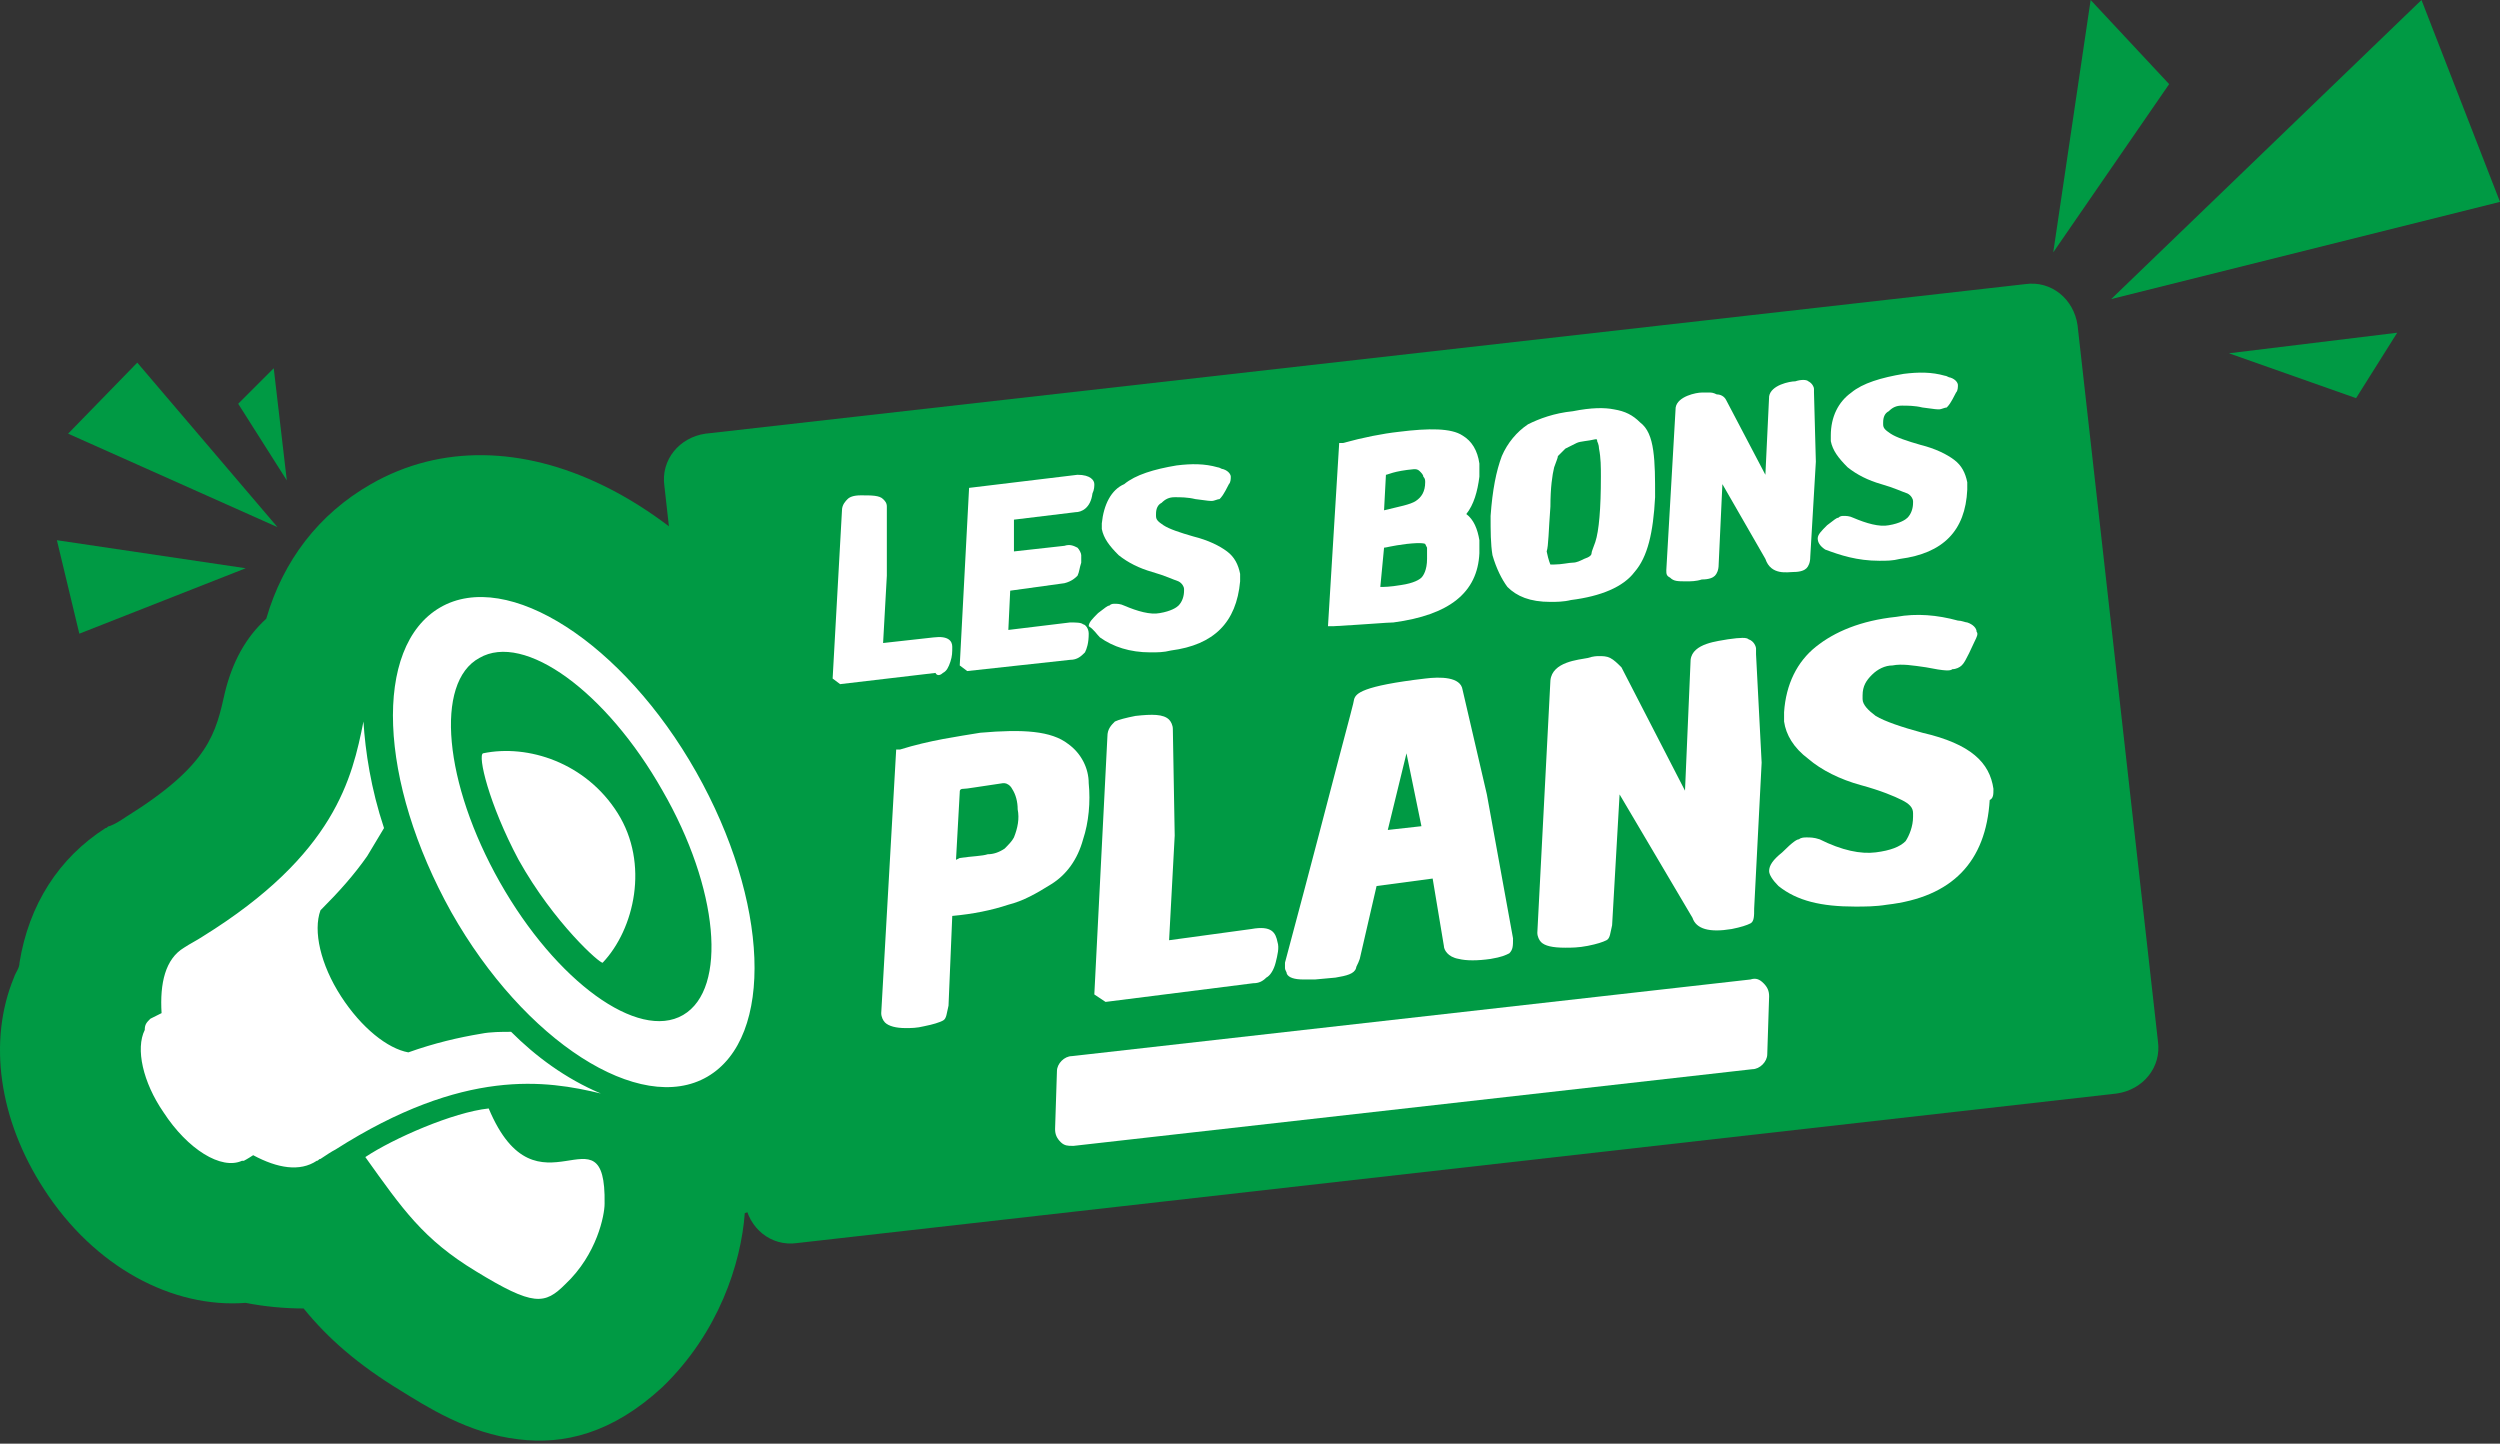 <svg width="355" height="205" viewBox="0 0 355 205" fill="none" xmlns="http://www.w3.org/2000/svg">
<rect x="0" y="0" width="355" height="205" fill="#333333" stroke="none"/>
<path d="M39.401 74.853L19.493 51.494L9.672 61.581L39.401 74.853Z" fill="#009A44"/>
<path d="M34.888 80.692L8.079 76.711L11.264 89.983L34.888 80.692Z" fill="#009A44"/>
<path d="M40.727 68.217L33.825 57.334L38.869 52.291L40.727 68.217Z" fill="#009A44"/>
<path d="M300.586 155.278L113.19 176.513C109.474 177.044 106.289 174.39 105.758 170.673L94.344 69.013C93.814 65.297 96.468 62.111 100.184 61.581L287.58 40.346C291.296 39.815 294.481 42.469 295.012 46.185L306.425 147.846C306.956 151.562 304.302 154.748 300.586 155.278Z" fill="#009A44"/>
<path d="M299.79 42.469L343.852 -0L355 28.667L299.79 42.469Z" fill="#009A44"/>
<path d="M291.562 35.833L308.019 11.944L296.871 0L291.562 35.833Z" fill="#009A44"/>
<path d="M316.512 50.167L334.562 56.538L340.401 47.247L316.512 50.167Z" fill="#009A44"/>
<path d="M250.42 139.617C249.889 139.087 249.358 138.821 248.562 139.087L152.21 149.969C151.148 149.969 150.086 151.031 150.086 152.093L149.821 160.321C149.821 161.117 150.086 161.648 150.617 162.179C151.148 162.71 151.679 162.71 152.21 162.71H152.475L248.827 151.827C249.889 151.827 250.951 150.766 250.951 149.704L251.216 141.475C251.216 140.679 250.951 140.148 250.42 139.617Z" fill="white"/>
<path d="M116.11 99.537C99.388 70.34 72.579 57.333 52.672 68.747C45.24 72.994 40.197 79.63 37.808 87.858C34.888 90.513 33.03 93.963 31.968 98.21C30.641 104.05 29.845 108.562 17.9 115.994C17.104 116.525 16.308 117.056 15.511 117.321C15.246 117.321 15.246 117.587 14.98 117.587C8.345 121.834 4.098 128.469 2.771 136.698C2.771 137.494 2.24 138.025 1.974 138.821C-1.742 147.846 -0.149 158.994 6.221 168.815C13.388 179.963 24.536 185.803 34.888 185.007C37.542 185.537 40.462 185.803 43.116 185.803C46.567 190.05 50.814 193.766 56.919 197.482C60.37 199.605 66.475 203.587 73.641 204.383C80.012 205.179 86.913 203.587 94.08 196.951C102.043 189.254 105.228 179.433 105.759 172.266C107.351 171.735 108.678 170.939 110.271 170.142C130.444 158.463 132.833 129 116.11 99.537Z" fill="#009A44"/>
<path d="M69.395 157.401C64.352 157.932 55.858 161.648 51.876 164.303C57.185 171.735 60.105 175.982 67.537 180.494C75.765 185.537 77.358 185.272 80.278 182.352C84.79 178.105 85.852 172.531 85.852 170.938C86.117 156.34 76.296 173.858 69.395 157.401ZM68.599 106.969C67.802 107.235 69.395 114.136 73.642 122.099C78.685 131.123 85.321 136.963 85.586 136.698C90.099 131.92 92.222 122.63 87.71 115.463C83.197 108.296 74.969 105.642 68.599 106.969ZM98.858 109.623C88.506 91.308 72.049 80.691 62.493 86.265C52.938 91.839 53.734 110.951 64.086 129.531C74.438 147.846 90.895 158.463 100.45 152.889C110.006 147.315 109.21 127.938 98.858 109.623ZM97 144.13C90.629 147.846 78.95 139.352 70.987 125.284C63.024 111.216 61.697 96.883 68.068 93.432C74.438 89.716 86.117 98.21 94.08 112.278C102.043 126.08 103.37 140.414 97 144.13ZM85.321 155.278C80.278 153.154 76.031 149.969 72.58 146.519C71.253 146.519 69.66 146.519 68.333 146.784C65.148 147.315 61.697 148.111 57.981 149.438C55.061 148.907 51.345 145.988 48.426 141.475C45.506 136.963 44.444 132.185 45.506 129.265C48.16 126.611 50.284 124.222 52.142 121.568C52.938 120.241 53.734 118.914 54.531 117.586C52.672 112.012 51.876 106.704 51.611 102.457C50.018 110.42 47.629 121.302 28.784 132.981C27.987 133.512 26.925 134.043 26.129 134.574C23.475 136.167 22.679 139.617 22.944 143.864C21.882 144.395 21.351 144.661 21.351 144.661C20.82 145.191 20.555 145.457 20.555 146.253C19.228 148.907 20.29 153.685 23.209 157.932C26.66 163.241 31.438 166.161 34.358 164.833C34.358 164.833 34.358 164.833 34.623 164.833C34.623 164.833 35.154 164.568 35.95 164.037C39.401 165.895 42.586 166.426 44.975 164.833C45.24 164.833 45.24 164.568 45.506 164.568C46.302 164.037 47.098 163.506 47.629 163.241C65.944 151.562 77.623 153.42 85.321 155.278Z" fill="white"/>
<path d="M133.894 95.555C134.425 95.29 134.69 94.759 134.956 93.963C135.221 93.167 135.221 92.636 135.221 91.839C135.221 91.043 134.69 90.247 132.567 90.512L125.4 91.308L125.931 81.753V71.932C125.931 71.401 125.666 71.136 125.4 70.87C124.869 70.339 123.808 70.339 122.215 70.339C121.153 70.339 120.623 70.605 120.357 70.87C120.092 71.136 119.561 71.666 119.561 72.463L118.234 96.352L119.295 97.148L132.832 95.555C133.098 96.086 133.629 95.821 133.894 95.555Z" fill="white"/>
<path d="M151.943 93.698C153.005 93.698 153.536 93.167 154.067 92.636C154.332 92.105 154.598 91.309 154.598 89.981C154.598 89.185 154.067 88.654 153.801 88.654C153.536 88.389 152.74 88.389 151.943 88.389L143.184 89.451L143.449 83.876L151.147 82.815C152.209 82.549 152.74 82.019 153.005 81.753C153.27 81.222 153.27 80.691 153.536 79.895C153.536 79.099 153.536 78.833 153.536 78.833C153.536 78.568 153.27 78.037 153.005 77.772C152.474 77.506 151.943 77.241 151.147 77.506L143.98 78.302V73.79L152.74 72.728C153.536 72.728 154.863 72.198 155.128 70.074C155.394 69.543 155.394 69.012 155.394 68.747C155.394 68.216 154.863 67.42 153.005 67.42L137.61 69.278L136.283 94.494L137.344 95.29L151.943 93.698Z" fill="white"/>
<path d="M156.19 90.512C158.048 91.839 160.437 92.636 163.357 92.636C164.419 92.636 165.215 92.636 166.277 92.37C172.382 91.574 175.567 88.389 176.098 82.549C176.098 82.018 176.098 81.753 176.098 81.487C175.832 80.16 175.301 79.099 174.24 78.302C173.178 77.506 171.585 76.71 169.462 76.179C167.604 75.648 166.011 75.117 165.215 74.586C164.419 74.055 164.153 73.79 164.153 73.259V72.994C164.153 72.197 164.419 71.666 164.95 71.401C165.48 70.87 166.011 70.605 166.808 70.605C167.604 70.605 168.666 70.605 169.727 70.87C171.585 71.135 171.851 71.135 172.116 71.135C172.382 71.135 172.913 70.87 173.178 70.87C173.443 70.605 173.709 70.339 174.505 68.747C174.771 68.481 174.771 67.95 174.771 67.685C174.771 67.419 174.505 66.889 173.709 66.623C173.443 66.623 173.178 66.358 172.913 66.358C171.055 65.827 169.197 65.827 167.073 66.092C163.888 66.623 161.234 67.419 159.641 68.747C157.783 69.543 156.721 71.666 156.456 74.321C156.456 74.586 156.456 74.852 156.456 75.117C156.721 76.444 157.517 77.506 158.845 78.833C160.172 79.895 161.764 80.691 163.622 81.222C165.48 81.753 166.542 82.284 167.338 82.549C167.869 82.815 168.135 83.346 168.135 83.611V83.876C168.135 84.673 167.869 85.469 167.338 86C167.073 86.265 166.277 86.796 164.684 87.061C163.357 87.327 161.499 86.796 159.641 86C159.11 85.734 158.579 85.734 158.314 85.734C158.048 85.734 157.783 85.734 157.517 86C157.252 86 156.987 86.265 155.925 87.061C155.129 87.858 154.598 88.389 154.598 88.919C155.394 89.45 155.659 89.981 156.19 90.512Z" fill="white"/>
<path d="M197.863 88.389C205.826 87.327 209.808 84.142 210.073 78.568C210.073 77.772 210.073 77.241 210.073 76.71C209.808 75.117 209.277 73.79 208.215 72.994C209.277 71.667 209.808 69.809 210.073 67.685C210.073 67.154 210.073 66.358 210.073 65.827C209.808 63.969 209.011 62.642 207.684 61.846C206.092 60.784 202.907 60.784 198.66 61.315C196.271 61.58 193.616 62.111 190.697 62.907H190.166L188.573 88.92H189.369C194.147 88.654 197.067 88.389 197.863 88.389ZM196.536 77.772C196.802 77.772 197.598 77.506 199.721 77.241C202.11 76.975 202.376 77.241 202.376 77.241C202.376 77.241 202.376 77.241 202.641 77.772C202.641 78.302 202.641 78.833 202.641 79.364C202.641 80.957 202.11 81.753 201.845 82.019C201.579 82.284 200.783 82.815 198.925 83.08C197.332 83.346 196.536 83.346 196.005 83.346L196.536 77.772C196.271 77.772 196.271 77.772 196.536 77.772ZM202.376 68.481C202.376 69.809 201.845 70.605 201.048 71.136C200.252 71.667 198.66 71.932 196.536 72.463L196.802 67.42C197.067 67.42 197.863 66.889 200.783 66.623C201.048 66.623 201.314 66.623 201.579 66.889C201.845 67.154 202.11 67.42 202.11 67.685C202.376 67.951 202.376 68.216 202.376 68.481ZM196.536 72.728C196.536 72.994 196.536 72.994 196.536 72.728Z" fill="white"/>
<path d="M214.054 83.346C215.381 84.673 217.24 85.469 220.159 85.469C220.956 85.469 222.017 85.469 223.079 85.204C227.326 84.673 230.511 83.346 232.104 81.223C233.962 79.099 234.758 75.648 235.024 70.605C235.024 67.951 235.024 65.828 234.758 63.969C234.493 62.111 233.962 60.784 232.9 59.988C231.838 58.926 230.777 58.395 229.184 58.13C227.857 57.864 225.999 57.864 223.344 58.395C220.69 58.661 218.567 59.457 216.974 60.253C215.381 61.315 214.054 62.908 213.258 64.766C212.462 66.889 211.931 69.543 211.665 73.26C211.665 75.383 211.665 77.241 211.931 78.834C212.462 80.692 213.258 82.284 214.054 83.346ZM220.159 71.932C220.159 69.278 220.425 67.42 220.69 66.358C220.956 65.562 221.221 65.031 221.221 64.766C221.486 64.5 221.752 64.235 222.283 63.704C222.814 63.439 223.344 63.173 223.875 62.908C224.406 62.642 225.468 62.642 226.53 62.377C226.795 62.377 226.795 62.377 226.795 62.642C226.795 62.642 227.061 63.173 227.061 63.704C227.326 65.031 227.326 66.358 227.326 67.686C227.326 72.198 227.061 75.383 226.53 76.976C226.264 77.772 225.999 78.303 225.999 78.568C225.999 78.834 225.733 79.099 224.937 79.365C224.406 79.63 223.875 79.895 223.344 79.895C222.814 79.895 221.752 80.161 220.69 80.161C220.425 80.161 220.425 80.161 220.159 80.161C220.159 80.161 219.894 79.63 219.628 78.303C219.894 77.507 219.894 75.383 220.159 71.932Z" fill="white"/>
<path d="M254.666 81.223C255.728 81.223 256.259 80.957 256.524 80.692C256.79 80.426 257.055 79.895 257.055 79.099L257.851 65.562L257.586 55.741V55.21C257.586 54.945 257.32 54.414 256.79 54.148C256.524 53.883 255.728 53.883 254.932 54.148C254.135 54.148 251.481 54.679 251.216 56.272L250.685 67.42L245.111 56.803C244.845 56.272 244.314 56.007 243.783 56.007C243.253 55.741 242.987 55.741 242.722 55.741C242.456 55.741 242.191 55.741 241.66 55.741C240.864 55.741 238.209 56.272 237.944 57.865L236.617 80.957C236.617 81.488 236.617 81.754 237.148 82.019C237.678 82.55 238.209 82.55 239.536 82.55C240.067 82.55 240.864 82.55 241.66 82.284C242.722 82.284 243.253 82.019 243.518 81.754C243.783 81.488 244.049 80.957 244.049 80.161L244.58 68.747L250.685 79.365C251.481 81.754 253.87 81.223 254.666 81.223Z" fill="white"/>
<path d="M266.876 79.63C267.938 79.63 268.734 79.63 269.796 79.364C275.901 78.568 279.086 75.383 279.351 69.543C279.351 69.012 279.351 68.747 279.351 68.482C279.086 67.154 278.555 66.093 277.493 65.296C276.432 64.5 274.839 63.704 272.716 63.173C270.857 62.642 269.265 62.111 268.469 61.58C267.672 61.049 267.407 60.784 267.407 60.253V59.988C267.407 59.191 267.672 58.66 268.203 58.395C268.734 57.864 269.265 57.599 270.061 57.599C270.857 57.599 271.919 57.599 272.981 57.864C274.839 58.13 275.104 58.13 275.37 58.13C275.635 58.13 276.166 57.864 276.432 57.864C276.697 57.599 276.962 57.333 277.759 55.741C278.024 55.475 278.024 54.944 278.024 54.679C278.024 54.414 277.759 53.883 276.962 53.617C276.697 53.617 276.432 53.352 276.166 53.352C274.308 52.821 272.45 52.821 270.327 53.087C267.141 53.617 264.487 54.414 262.894 55.741C261.036 57.068 259.975 59.191 259.975 61.846C259.975 62.111 259.975 62.377 259.975 62.642C260.24 63.969 261.036 65.031 262.364 66.358C263.691 67.42 265.283 68.216 267.141 68.747C268.999 69.278 270.061 69.809 270.857 70.074C271.388 70.34 271.654 70.871 271.654 71.136C271.654 71.136 271.654 71.136 271.654 71.401C271.654 72.198 271.388 72.994 270.857 73.525C270.592 73.79 269.796 74.321 268.203 74.587C266.876 74.852 265.018 74.321 263.16 73.525C262.629 73.259 262.098 73.259 261.833 73.259C261.567 73.259 261.302 73.259 261.036 73.525C260.771 73.525 260.506 73.79 259.444 74.587C258.648 75.383 258.117 75.914 258.117 76.445C258.117 76.975 258.382 77.506 259.178 78.037C261.302 78.833 263.691 79.63 266.876 79.63Z" fill="white"/>
<path d="M151.677 105.641C149.289 103.783 145.307 103.518 139.202 104.049C136.017 104.58 132.035 105.111 127.789 106.438H127.258L125.134 143.864C125.134 144.395 125.4 144.926 125.665 145.191C126.196 145.722 127.258 145.987 128.585 145.987C129.381 145.987 130.177 145.987 131.239 145.722C132.566 145.456 133.363 145.191 133.894 144.926C134.424 144.66 134.424 143.864 134.69 142.802L135.221 130.061C138.14 129.796 140.795 129.265 143.184 128.469C145.307 127.938 147.165 126.876 149.289 125.549C151.412 124.222 153.005 122.098 153.801 119.179C154.597 116.79 154.863 113.87 154.597 111.216C154.597 109.092 153.536 106.969 151.677 105.641ZM135.752 122.098L136.282 112.543C136.282 112.277 136.282 112.012 136.813 112.012C137.344 112.012 138.671 111.746 142.387 111.216C142.387 111.216 142.387 111.216 142.653 111.216C142.918 111.216 143.449 111.481 143.715 112.012C144.245 112.808 144.511 113.87 144.511 114.932C144.776 116.259 144.511 117.586 143.98 118.913C143.715 119.444 143.184 119.975 142.653 120.506C141.856 121.037 141.06 121.302 140.264 121.302C139.468 121.567 138.14 121.567 136.282 121.833L135.752 122.098Z" fill="white"/>
<path d="M177.691 131.92L166.012 133.513L166.808 118.648L166.543 103.519C166.543 102.988 166.277 102.457 166.012 102.192C165.215 101.395 163.623 101.395 161.234 101.661C159.907 101.926 158.845 102.192 158.314 102.457C157.783 102.988 157.252 103.519 157.252 104.58L155.394 141.21L156.987 142.272L177.956 139.618C178.752 139.618 179.283 139.352 179.814 138.821C180.345 138.556 180.876 137.76 181.141 136.698C181.407 135.636 181.672 134.574 181.407 133.778C181.141 132.451 180.61 131.389 177.691 131.92Z" fill="white"/>
<path d="M211.134 112.809L207.684 97.945C207.418 96.087 204.499 96.087 202.375 96.352C193.35 97.414 192.554 98.476 192.289 99.272C192.289 99.537 191.492 102.457 190.165 107.5C188.838 112.544 186.449 121.834 182.468 136.698C182.468 136.963 182.468 137.229 182.468 137.494C182.468 137.76 182.733 138.025 182.733 138.291C182.998 138.821 183.795 139.087 185.122 139.087C185.653 139.087 185.918 139.087 186.715 139.087L189.634 138.821C191.227 138.556 192.289 138.291 192.554 137.494C192.554 137.229 192.819 136.963 193.085 136.167L195.474 125.815L203.437 124.754L205.029 134.309C205.029 134.84 205.56 135.902 207.153 136.167C208.215 136.433 209.807 136.433 211.665 136.167C213.258 135.902 213.789 135.636 214.32 135.371C214.85 134.84 214.85 134.309 214.85 133.247L211.134 112.809ZM201.844 117.321L197.066 117.852L199.721 106.97L201.844 117.321Z" fill="white"/>
<path d="M249.357 92.105C249.357 91.84 249.092 91.043 248.295 90.778C248.03 90.513 247.234 90.513 245.376 90.778C244.048 91.043 240.332 91.309 240.067 93.698L239.271 112.278L230.246 94.759C229.715 94.229 229.184 93.698 228.653 93.432C228.122 93.167 227.592 93.167 227.061 93.167C226.795 93.167 226.264 93.167 225.468 93.432C224.141 93.698 220.425 93.963 220.159 96.618L218.301 132.451C218.301 132.982 218.567 133.513 218.832 133.778C219.363 134.309 220.425 134.574 222.283 134.574C223.079 134.574 224.141 134.574 225.468 134.309C226.795 134.043 227.592 133.778 228.122 133.513C228.653 133.247 228.653 132.451 228.919 131.389L229.981 112.809L240.332 130.327C240.863 131.92 242.721 132.451 245.906 131.92C247.234 131.655 248.03 131.389 248.561 131.124C249.092 130.858 249.092 130.062 249.092 129L250.153 108.296L249.357 92.901V92.105Z" fill="white"/>
<path d="M283.068 112.013C282.802 110.155 282.006 108.562 280.413 107.235C278.821 105.908 276.432 104.846 272.981 104.05C270.062 103.254 267.673 102.457 266.346 101.661C265.284 100.865 264.487 100.068 264.487 99.272C264.487 99.007 264.487 99.007 264.487 98.741C264.487 97.414 265.018 96.618 265.815 95.822C266.611 95.025 267.673 94.494 268.734 94.494C270.062 94.229 271.654 94.494 273.512 94.76C276.167 95.291 276.963 95.291 277.228 95.025C277.759 95.025 278.29 94.76 278.555 94.494C278.821 94.229 279.086 93.963 280.413 91.044C280.679 90.513 280.944 89.982 280.679 89.716C280.679 89.186 280.148 88.655 279.352 88.389C279.086 88.389 278.555 88.124 278.025 88.124C275.105 87.328 272.185 87.062 269.265 87.593C264.222 88.124 260.506 89.716 257.852 91.84C255.197 93.963 253.605 97.149 253.339 101.13C253.339 101.661 253.339 101.926 253.339 102.457C253.605 104.315 254.666 106.173 256.79 107.766C258.648 109.359 261.302 110.686 264.222 111.482C267.142 112.278 269 113.075 270.062 113.606C271.123 114.136 271.654 114.667 271.654 115.464C271.654 115.464 271.654 115.729 271.654 115.994C271.654 117.322 271.123 118.649 270.592 119.445C269.796 120.241 268.469 120.772 266.346 121.038C264.222 121.303 261.568 120.772 258.383 119.18C257.586 118.914 257.055 118.914 256.524 118.914C256.259 118.914 255.728 118.914 255.463 119.18C255.197 119.18 254.666 119.445 253.074 121.038C251.747 122.099 251.216 122.896 251.216 123.692C251.216 124.223 251.747 125.019 252.543 125.815C255.197 127.939 258.648 128.735 263.426 128.735C264.753 128.735 266.346 128.735 267.938 128.47C277.228 127.408 282.006 122.365 282.537 113.606C283.068 113.34 283.068 112.809 283.068 112.013Z" fill="white"/>
</svg>
